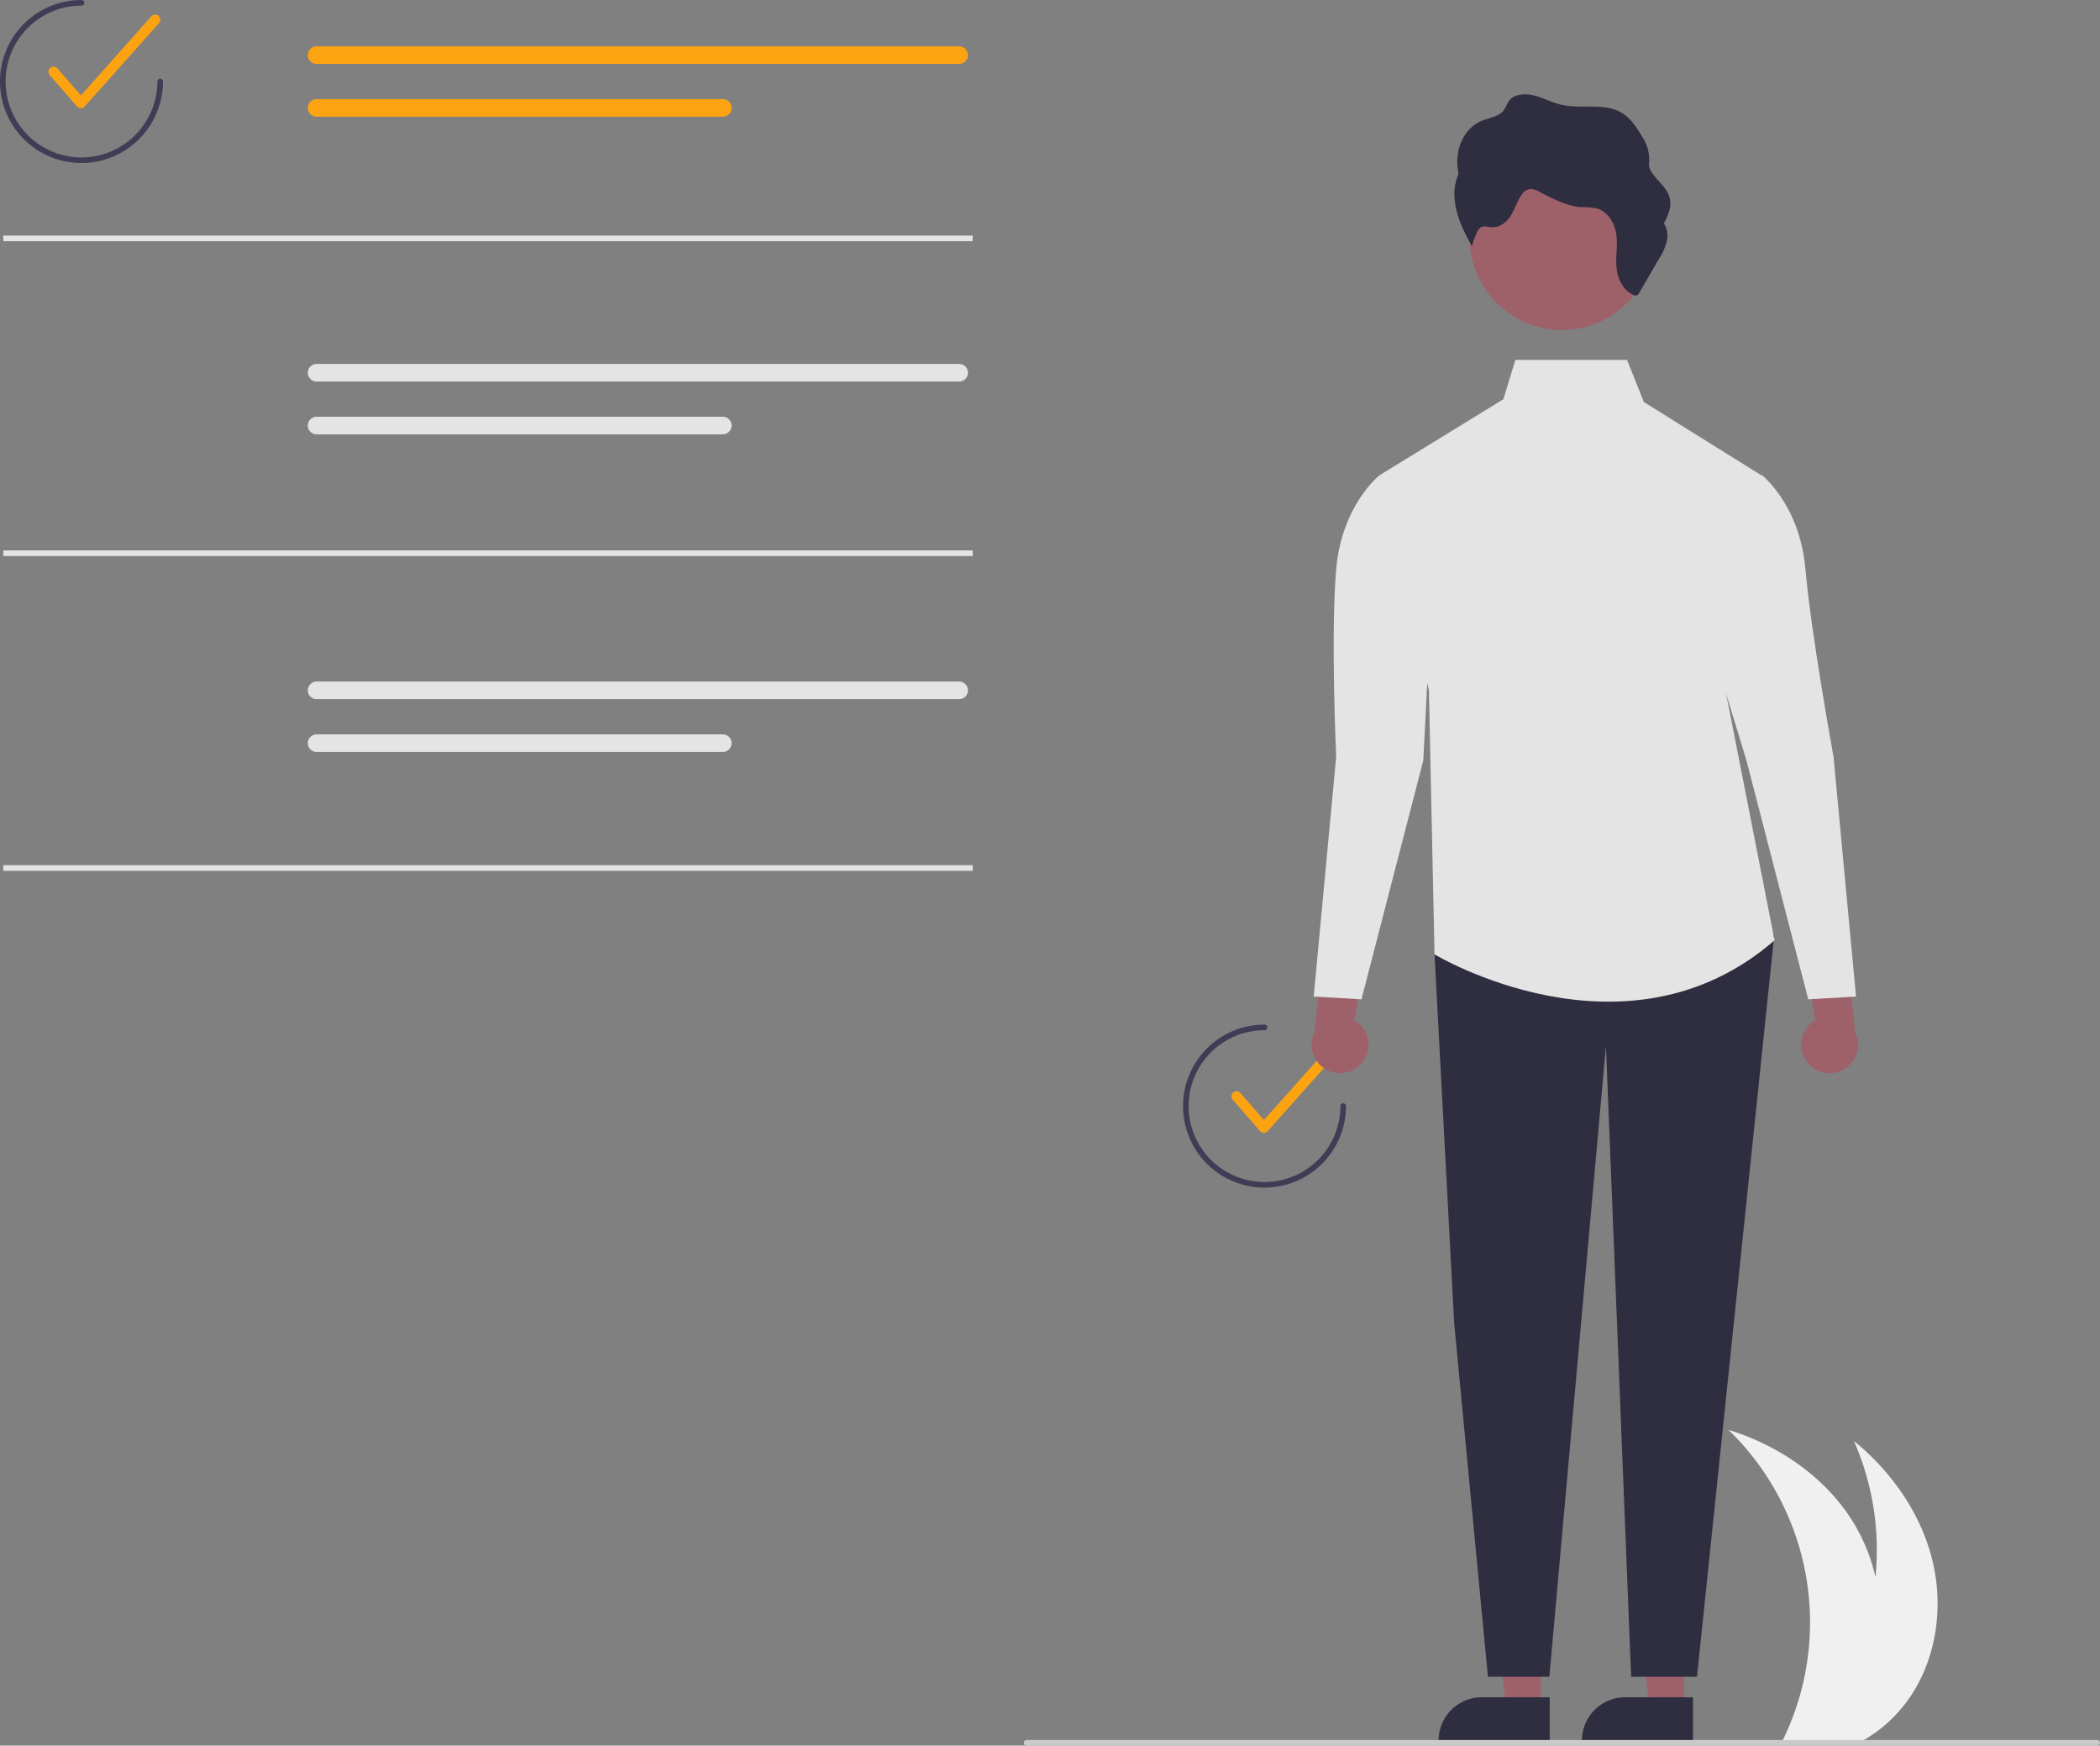 <svg xmlns="http://www.w3.org/2000/svg" data-name="Layer 1" width="747.32" height="621.034" viewBox="0 0 747.32 621.034" xmlns:xlink="http://www.w3.org/1999/xlink"><rect x="0" y="0" width="747.32" height="621.034" fill="#808080" stroke="none"/><path d="M904.89,744.887a50.794,50.794,0,0,1-13.59,12.63c-1.12.71-2.27,1.38-3.44,2H860.33c.33-.66.65-1.33.96-2a95.354,95.354,0,0,0-19.84-109.34c16.64,5.14,32.02,15.16,42.08,29.37a64.47,64.47,0,0,1,10.23,23,96.276,96.276,0,0,0-7.67-48.41c13.51,10.99,24.03,26.04,28.04,42.98C918.14,712.067,915.23,730.877,904.89,744.887Z" transform="translate(-226.34 -139.483)" fill="#f0f0f0"/><path d="M339.016,155.956a3.132,3.132,0,0,0,0,6.264H567.672a3.132,3.132,0,0,0,0-6.264Z" transform="translate(-226.34 -139.483)" fill="#fca311"/><path d="M339.016,174.746a3.132,3.132,0,1,0-.013,6.264H483.562a3.132,3.132,0,1,0,0-6.264Z" transform="translate(-226.34 -139.483)" fill="#fca311"/><path d="M339.016,268.956a3.132,3.132,0,0,0,0,6.264H567.672a3.132,3.132,0,0,0,0-6.264Z" transform="translate(-226.34 -139.483)" fill="#e4e4e4"/><path d="M339.016,287.746a3.132,3.132,0,1,0-.013,6.264H483.562a3.132,3.132,0,1,0,0-6.264Z" transform="translate(-226.34 -139.483)" fill="#e4e4e4"/><path d="M339.016,381.956a3.132,3.132,0,0,0,0,6.264H567.672a3.132,3.132,0,0,0,0-6.264Z" transform="translate(-226.34 -139.483)" fill="#e4e4e4"/><path d="M339.016,400.746a3.132,3.132,0,1,0-.013,6.264H483.562a3.132,3.132,0,1,0,0-6.264Z" transform="translate(-226.34 -139.483)" fill="#e4e4e4"/><path d="M255.118,178h-.011a1.82,1.82,0,0,1-1.363-.625l-9.7-11.137a1.821,1.821,0,1,1,2.746-2.392l8.343,9.579,25.045-28.097a1.821,1.821,0,1,1,2.718,2.422l-26.42,29.641A1.821,1.821,0,0,1,255.118,178Z" transform="translate(-226.34 -139.483)" fill="#fca311"/><path d="M255.34,197.483a29,29,0,0,1,0-58,1,1,0,0,1,0,2,27,27,0,1,0,27,27,1,1,0,0,1,2,0A29.033,29.033,0,0,1,255.34,197.483Z" transform="translate(-226.34 -139.483)" fill="#3f3d56"/><path d="M676.118,542.517h-.011a1.82,1.82,0,0,1-1.363-.625l-9.7-11.137a1.821,1.821,0,1,1,2.746-2.392l8.343,9.579,25.045-28.097a1.821,1.821,0,1,1,2.718,2.422l-26.42,29.641A1.821,1.821,0,0,1,676.118,542.517Z" transform="translate(-226.34 -139.483)" fill="#fca311"/><path d="M676.34,562a29,29,0,0,1,0-58,1,1,0,0,1,0,2,27,27,0,1,0,27,27,1,1,0,0,1,2,0A29.033,29.033,0,0,1,676.34,562Z" transform="translate(-226.34 -139.483)" fill="#3f3d56"/><path d="M869.642,517.585a10.056,10.056,0,0,1,2.754-15.171L865.872,467.28l17.108,7.221,3.572,32.257a10.11,10.11,0,0,1-16.91,10.828Z" transform="translate(-226.34 -139.483)" fill="#9e616a"/><path d="M711.038,517.585a10.056,10.056,0,0,0-2.754-15.171l6.524-35.134-17.108,7.221-3.572,32.257a10.11,10.11,0,0,0,16.91,10.828Z" transform="translate(-226.34 -139.483)" fill="#9e616a"/><polygon points="548.355 607.831 536.095 607.831 530.263 560.543 548.357 560.543 548.355 607.831" fill="#9e616a"/><path d="M777.822,759.198l-39.531-.001v-.5a15.387,15.387,0,0,1,15.386-15.386h.001l24.144.001Z" transform="translate(-226.34 -139.483)" fill="#2f2e41"/><polygon points="599.355 607.831 587.095 607.831 581.263 560.543 599.357 560.543 599.355 607.831" fill="#9e616a"/><path d="M828.822,759.198l-39.531-.001v-.5a15.387,15.387,0,0,1,15.386-15.386h.001l24.144.001Z" transform="translate(-226.34 -139.483)" fill="#2f2e41"/><polygon points="526.418 322.034 510.5 339.568 517.5 470.856 529.5 596.534 551.362 596.534 571.5 372.109 580.465 596.534 603.898 596.534 631.396 332.755 526.418 322.034" fill="#2f2e41"/><path d="M853.84,309.017l-42.5-26.5-6-15H765.608l-4.268,14-44,27,17.5,76.5,2,94s68,41,121-5l-21.5-109.5Z" transform="translate(-226.34 -139.483)" fill="#e4e4e4"/><path d="M730.84,310.017l-13.5-1.5s-13.5,10.5-15.5,33.5,0,66.736,0,66.736l-8,85.264,17,1,22-85,2-39.421Z" transform="translate(-226.34 -139.483)" fill="#e4e4e4"/><path d="M839.84,310.017l13.5-1.5s13.5,10.5,15.5,33.5,10,66.736,10,66.736l8,85.264-17,1-22-85-12-39.421Z" transform="translate(-226.34 -139.483)" fill="#e4e4e4"/><circle cx="782.143" cy="224.116" r="32.802" transform="translate(-16.011 663.429) rotate(-61.337)" fill="#9e616a"/><path d="M819.613,224.748a8.18,8.18,0,0,0-1.175-5.846,16.541,16.541,0,0,0,2.203-5.616c.892-5.966-3.677-8.152-6.622-12.658-1.278-1.955-.699-2.727-.771-4.805a15.063,15.063,0,0,0-2.607-7.84c-1.819-3.016-3.762-6.16-6.813-8.12-6.413-4.119-14.628-1.381-21.977-3.138-3.239-.775-6.263-2.423-9.493-3.249s-7.033-.612-8.905,1.751c-.864,1.091-1.211,2.511-2.077,3.6-1.723,2.164-4.992,2.525-7.653,3.609-5.883,2.398-8.911,8.74-8.782,15.001a24.27,24.27,0,0,0,.433,3.907,18.165,18.165,0,0,0-1.461,7.555c.129,6.261,2.918,12.447,6.253,18.155a27.245,27.245,0,0,1,1.925-5.173,3.398,3.398,0,0,1,1.109-1.451c1.133-.726,2.75-.182,4.183-.125,2.968.118,5.328-1.974,6.724-4.313s2.165-5.034,3.765-7.242a4.282,4.282,0,0,1,3.09-2.029,6.459,6.459,0,0,1,3.142.972c4.831,2.476,9.821,5.165,15.117,5.498a24.705,24.705,0,0,1,5.405.461c4.012,1.157,6.394,5.411,6.917,9.278s-.271,7.678.043,11.546,2.17,8.2,6.005,9.908a1.767,1.767,0,0,0,1.332.176,1.529,1.529,0,0,0,.665-.718L816.77,231.482A19.428,19.428,0,0,0,819.613,224.748Z" transform="translate(-226.34 -139.483)" fill="#2f2e41"/><path d="M973.66,759.517a1.003,1.003,0,0,1-1,1h-381a1,1,0,0,1,0-2h381A1.003,1.003,0,0,1,973.66,759.517Z" transform="translate(-226.34 -139.483)" fill="#cacaca"/><rect x="1.16" y="83.817" width="345" height="2" fill="#e4e4e4"/><rect x="1.16" y="195.817" width="345" height="2" fill="#e4e4e4"/><rect x="1.16" y="307.817" width="345" height="2" fill="#e4e4e4"/></svg>